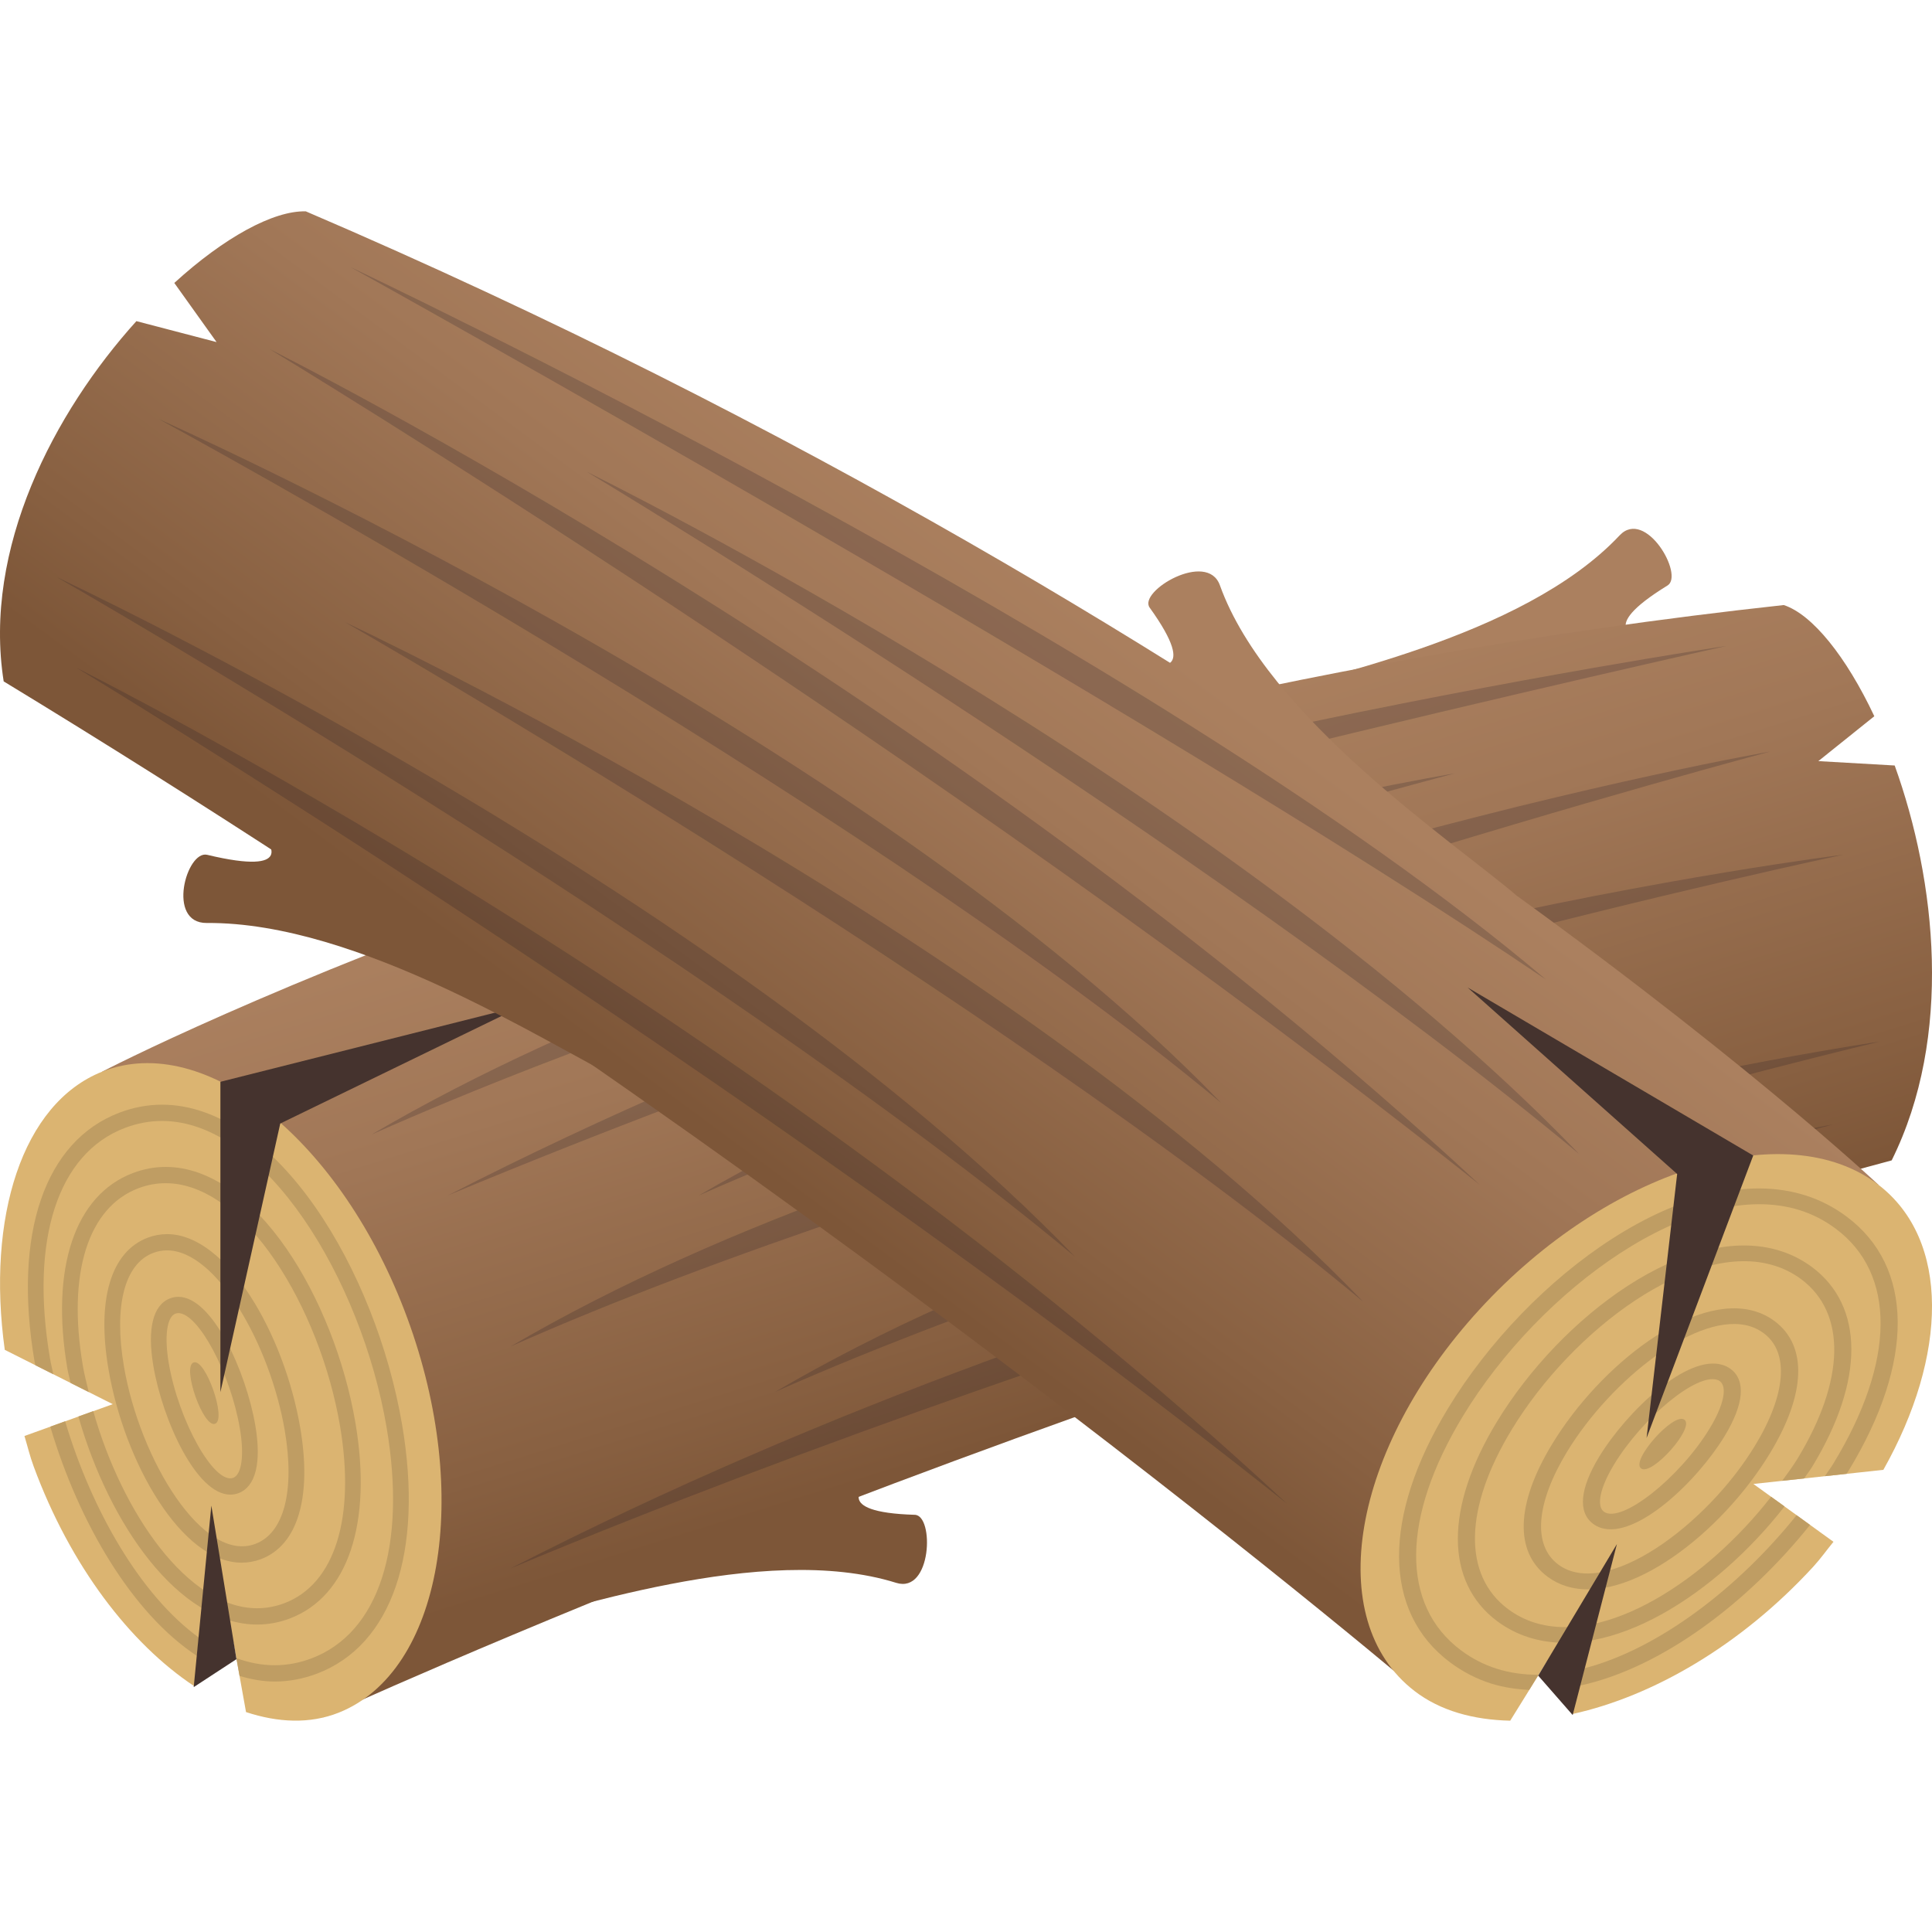<?xml version="1.0" encoding="utf-8"?>
<!-- Generator: Adobe Illustrator 15.0.0, SVG Export Plug-In . SVG Version: 6.00 Build 0)  -->
<!DOCTYPE svg PUBLIC "-//W3C//DTD SVG 1.1//EN" "http://www.w3.org/Graphics/SVG/1.1/DTD/svg11.dtd">
<svg version="1.1" id="Layer_1" xmlns:x="http://ns.adobe.com/Extensibility/1.0/" xmlns:i="http://ns.adobe.com/AdobeIllustrator/10.0/" xmlns:graph="http://ns.adobe.com/Graphs/1.0/"
	 xmlns="http://www.w3.org/2000/svg" xmlns:xlink="http://www.w3.org/1999/xlink" xmlns:a="http://ns.adobe.com/AdobeSVGViewerExtensions/3.0/"
	 x="0px" y="0px" width="64px" height="64px" viewBox="0 0 64 64" enable-background="new 0 0 64 64" xml:space="preserve">
<path fill="#AB805F" d="M41.016,23.251c2.513-0.799,9.406-2.079,12.634-5.514c0.86-0.917,2.147,1.315,1.589,1.658
	c-2.45,1.505-0.91,1.686-0.91,1.686L41.016,23.251z"/>
<path fill="#7D5638" d="M16.093,53.981c2.564-0.568,9.177-2.928,13.596-1.547c1.181,0.366,1.263-2.236,0.615-2.254
	c-2.842-0.084-1.583-1.017-1.583-1.017L16.093,53.981z"/>
<linearGradient id="SVGID_1_" gradientUnits="userSpaceOnUse" x1="38.016" y1="46.206" x2="31.464" y2="25.24">
	<stop  offset="0" style="stop-color:#7D5638"/>
	<stop  offset="0.181" style="stop-color:#886041"/>
	<stop  offset="0.693" style="stop-color:#A17757"/>
	<stop  offset="1" style="stop-color:#AB805F"/>
	<a:midPointStop  offset="0" style="stop-color:#7D5638"/>
	<a:midPointStop  offset="0.406" style="stop-color:#7D5638"/>
	<a:midPointStop  offset="1" style="stop-color:#AB805F"/>
</linearGradient>
<path fill="url(#SVGID_1_)" d="M10.701,56.89c0,0,23.333-10.773,51.963-18.451c2.039-4.102,1.475-9.26,0.1-13.081l-2.529-0.145
	l1.854-1.487c-0.934-1.983-2.057-3.375-3-3.683C26.201,23.624,3.386,35.499,3.386,35.499L10.701,56.89z"/>
<path fill="#DBB471" d="M13.491,43.658c-2.161-5.861-6.686-9.512-10.104-8.159c-2.658,1.055-3.837,4.835-3.229,9.216l3.577,1.8
	L0.81,47.569c0.102,0.336,0.179,0.669,0.304,1.005c1.221,3.313,3.205,5.877,5.309,7.275l1.314-1.431l0.413,2.297
	c1.059,0.349,2.11,0.4,3.071,0.019C14.636,55.374,15.653,49.525,13.491,43.658z"/>
<path opacity="0.2" fill="#1A1626" d="M58.632,24.898c0,0-23.541,6.25-43.797,14.703C35.766,28.851,58.632,24.898,58.632,24.898z"/>
<path opacity="0.2" fill="#1A1626" d="M60.709,37.251c0,0-23.539,6.249-43.797,14.705C37.845,41.205,60.709,37.251,60.709,37.251z"
	/>
<path opacity="0.2" fill="#1A1626" d="M48.194,25.618c0,0-21.927,5.759-35.883,11.964C26.551,29.221,48.194,25.618,48.194,25.618z"
	/>
<path opacity="0.2" fill="#1A1626" d="M62.27,34.503c0,0-22.638,5.403-36.593,11.606C39.916,37.749,62.27,34.503,62.27,34.503z"/>
<path opacity="0.2" fill="#1A1626" d="M53.505,32.999c0,0-22.637,5.402-36.593,11.606C31.151,36.244,53.505,32.999,53.505,32.999z"
	/>
<path opacity="0.2" fill="#1A1626" d="M61.058,28.313c0,0-23.954,5.087-37.909,11.289C37.387,31.244,61.058,28.313,61.058,28.313z"
	/>
<path opacity="0.2" fill="#1A1626" d="M57.203,21.395c0,0-27.561,6.15-42.05,10.855C30.134,25.43,57.203,21.395,57.203,21.395z"/>
<path fill="#BF9D63" d="M8.003,51.765c-1.985,0-3.883-3.314-4.41-6.411c-0.394-2.305,0.081-3.893,1.302-4.355
	c0.208-0.077,0.421-0.117,0.638-0.117c1.988,0,3.885,3.317,4.413,6.416c0.392,2.304-0.083,3.891-1.304,4.352
	C8.432,51.727,8.22,51.765,8.003,51.765z M5.532,41.42c-0.154,0-0.311,0.028-0.458,0.085c-0.948,0.358-1.31,1.763-0.969,3.756
	c0.523,3.079,2.619,6.538,4.356,5.881c0.948-0.357,1.311-1.76,0.973-3.75C8.955,44.572,7.185,41.42,5.532,41.42z"/>
<path fill="#BF9D63" d="M7.63,49.512c-1.131,0-2.248-2.483-2.55-4.265c-0.208-1.229-0.012-2.023,0.554-2.237
	c0.087-0.033,0.179-0.051,0.273-0.051c1.131,0,2.25,2.485,2.552,4.268c0.208,1.228,0.01,2.021-0.559,2.236
	C7.815,49.495,7.722,49.512,7.63,49.512z M5.907,43.498c-0.033,0-0.064,0.007-0.094,0.017c-0.285,0.108-0.373,0.752-0.223,1.64
	c0.325,1.91,1.502,4.022,2.133,3.801c0.285-0.107,0.373-0.748,0.223-1.635C7.639,45.5,6.57,43.498,5.907,43.498z"/>
<path fill="#BF9D63" d="M7.126,47.164c-0.392,0.149-1.108-1.884-0.714-2.03C6.803,44.985,7.518,47.018,7.126,47.164z"/>
<path fill="#BF9D63" d="M2.745,45.243c-0.521-3.049,0.167-5.247,1.84-5.881c0.296-0.112,0.598-0.167,0.902-0.167
	c2.636,0,5.113,4.152,5.775,8.031c0.519,3.049-0.168,5.249-1.844,5.883c-0.293,0.11-0.598,0.166-0.9,0.166
	c-2.296,0-4.471-3.151-5.429-6.53l-0.492,0.178c1.011,3.554,3.317,6.892,5.921,6.892c0.365,0,0.727-0.066,1.079-0.199
	c1.929-0.73,2.742-3.154,2.177-6.482c-0.696-4.078-3.296-8.478-6.288-8.478c-0.364,0-0.727,0.068-1.079,0.201
	c-1.929,0.729-2.742,3.152-2.175,6.481c0.025,0.157,0.075,0.316,0.106,0.473l0.602,0.303C2.872,45.824,2.792,45.533,2.745,45.243z"
	/>
<path fill="#BF9D63" d="M6.524,54.854l0.063-0.607c-1.919-1.392-3.546-4.198-4.429-7.165L1.666,47.26
	C2.607,50.435,4.372,53.441,6.524,54.854z"/>
<path fill="#BF9D63" d="M13.32,47.193c-0.869-5.097-4.156-10.599-7.954-10.599c-0.473,0-0.946,0.089-1.404,0.262
	c-2.483,0.939-3.536,4.023-2.817,8.248c0.009,0.04,0.019,0.08,0.027,0.12l0.594,0.3c-0.033-0.172-0.079-0.343-0.108-0.514
	c-0.673-3.946,0.256-6.805,2.483-7.647c0.4-0.153,0.813-0.23,1.225-0.23c3.417,0,6.606,5.251,7.441,10.154
	c0.671,3.947-0.258,6.805-2.485,7.647c-0.4,0.153-0.813,0.229-1.223,0.229c-0.427,0-0.85-0.083-1.267-0.234l0.104,0.589
	c0.381,0.112,0.769,0.185,1.163,0.185c0.471,0,0.943-0.088,1.402-0.262C12.984,54.501,14.039,51.419,13.32,47.193z"/>
<polygon fill="#45332E" points="6.417,55.888 7.833,54.962 7.001,49.876 "/>
<polygon fill="#45332E" points="7.301,35.836 7.301,46.116 9.284,37.218 17.324,33.312 "/>
<path fill="#AB805F" d="M50.24,29.667c-2.094-1.786-8.26-5.902-9.829-10.278c-0.418-1.169-2.717,0.198-2.327,0.739
	c1.702,2.368,0.11,1.854,0.11,1.854L50.24,29.667z"/>
<path fill="#7D5638" d="M20.628,35.808c-2.519-1.243-8.75-5.273-13.781-5.233c-1.344,0.009-0.667-2.422,0.017-2.258
	c3,0.72,1.954-0.496,1.954-0.496L20.628,35.808z"/>
<linearGradient id="SVGID_2_" gradientUnits="userSpaceOnUse" x1="-1809.584" y1="-275.534" x2="-1816.112" y2="-296.423" gradientTransform="matrix(-0.945 -0.327 -0.327 0.945 -1776.177 -293.549)">
	<stop  offset="0" style="stop-color:#7D5638"/>
	<stop  offset="0.181" style="stop-color:#886041"/>
	<stop  offset="0.693" style="stop-color:#A17757"/>
	<stop  offset="1" style="stop-color:#AB805F"/>
	<a:midPointStop  offset="0" style="stop-color:#7D5638"/>
	<a:midPointStop  offset="0.406" style="stop-color:#7D5638"/>
	<a:midPointStop  offset="1" style="stop-color:#AB805F"/>
</linearGradient>
<path fill="url(#SVGID_2_)" d="M47.337,56.325c0,0-20.346-17.421-47.215-33.753c-0.692-4.399,1.665-8.908,4.396-11.934l2.656,0.694
	l-1.4-1.959c1.644-1.5,3.279-2.4,4.356-2.372C42.797,20.997,62.229,39.25,62.229,39.25L47.337,56.325z"/>
<path fill="#DBB471" d="M49.012,43.376c4.239-4.628,10.158-6.473,13.217-4.126c2.377,1.83,2.293,5.653,0.16,9.44l-4.305,0.468
	l2.652,1.916c-0.223,0.272-0.417,0.548-0.66,0.815c-2.398,2.615-5.321,4.302-7.973,4.887l-0.863-1.731L50.028,57
	c-1.213-0.027-2.313-0.323-3.173-0.985C43.799,53.66,44.764,48.008,49.012,43.376z"/>
<path opacity="0.2" fill="#1A1626" d="M8.935,11.567c0,0,22.114,13.374,40.085,27.681C31.141,22.631,8.935,11.567,8.935,11.567z"/>
<path opacity="0.2" fill="#1A1626" d="M2.545,22.128c0,0,22.114,13.373,40.085,27.68C24.751,33.191,2.545,22.128,2.545,22.128z"/>
<path opacity="0.2" fill="#1A1626" d="M19.443,15.63c0,0,20.619,12.399,32.871,22.6C40.512,25.977,19.443,15.63,19.443,15.63z"/>
<path opacity="0.2" fill="#1A1626" d="M1.882,19.119c0,0,21.475,12.306,33.725,22.508C23.805,29.372,1.882,19.119,1.882,19.119z"/>
<path opacity="0.2" fill="#1A1626" d="M11.432,20.611c0,0,21.475,12.307,33.725,22.509C33.355,30.864,11.432,20.611,11.432,20.611z"
	/>
<path opacity="0.2" fill="#1A1626" d="M5.259,13.882c0,0,22.939,12.45,35.192,22.652C28.647,24.278,5.259,13.882,5.259,13.882z"/>
<path opacity="0.2" fill="#1A1626" d="M11.609,8.847c0,0,26.292,14.595,39.608,23.606C38.122,21.355,11.609,8.847,11.609,8.847z"/>
<path fill="#BF9D63" d="M51.264,52.23c-1.103-0.819-1.048-2.417,0.149-4.387c1.606-2.646,4.707-5.044,6.753-4.396
	c0.223,0.068,0.431,0.175,0.616,0.314c1.1,0.818,1.044,2.418-0.154,4.387c-1.606,2.645-4.704,5.042-6.75,4.395
	C51.655,52.474,51.449,52.368,51.264,52.23z M51.907,48.097c-1.031,1.7-1.14,3.095-0.287,3.73c1.566,1.165,4.914-1.3,6.512-3.93
	c1.036-1.7,1.146-3.098,0.294-3.732c-0.135-0.1-0.285-0.177-0.443-0.227C56.28,43.399,53.37,45.689,51.907,48.097z"/>
<path fill="#BF9D63" d="M52.776,50.48c-0.513-0.38-0.442-1.166,0.193-2.214c0.925-1.522,2.93-3.42,4.096-3.05
	c0.098,0.029,0.188,0.075,0.265,0.133c0.511,0.381,0.439,1.17-0.198,2.22c-0.923,1.519-2.929,3.415-4.094,3.045
	C52.942,50.584,52.854,50.539,52.776,50.48z M53.464,48.519c-0.459,0.757-0.59,1.369-0.332,1.559
	c0.575,0.409,2.513-1.127,3.505-2.762c0.462-0.759,0.592-1.371,0.335-1.563c-0.027-0.021-0.056-0.037-0.092-0.045
	C56.197,45.489,54.409,46.961,53.464,48.519z"/>
<path fill="#BF9D63" d="M54.363,48.644c0.354,0.264,1.79-1.353,1.436-1.614C55.447,46.766,54.01,48.383,54.363,48.644z"/>
<path fill="#BF9D63" d="M59.541,48.327c1.583-2.604,1.629-4.83,0.125-5.953c-0.267-0.196-0.559-0.347-0.873-0.444
	c-2.717-0.863-6.696,2.107-8.711,5.421c-1.585,2.604-1.631,4.83-0.125,5.953c0.265,0.197,0.559,0.348,0.871,0.446
	c2.369,0.75,5.691-1.407,7.842-4.168l0.445,0.32c-2.265,2.905-5.789,5.189-8.473,4.338c-0.375-0.119-0.725-0.298-1.042-0.533
	c-1.737-1.296-1.743-3.766-0.014-6.608c2.116-3.484,6.31-6.639,9.394-5.66c0.375,0.117,0.725,0.299,1.044,0.533
	c1.735,1.296,1.739,3.766,0.012,6.607c-0.081,0.136-0.186,0.265-0.272,0.397l-0.726,0.077
	C59.209,48.814,59.391,48.574,59.541,48.327z"/>
<path fill="#BF9D63" d="M52.341,55.837l0.146-0.573c2.456-0.639,5.096-2.662,7.027-5.071l0.445,0.322
	C57.896,53.094,55.045,55.253,52.341,55.837z"/>
<path fill="#BF9D63" d="M47.972,46.647c2.646-4.353,7.928-8.285,11.84-7.047c0.487,0.155,0.943,0.391,1.356,0.698
	c2.237,1.666,2.263,4.815,0.068,8.423c-0.021,0.034-0.048,0.067-0.068,0.102L60.451,48.9c0.096-0.145,0.202-0.286,0.289-0.43
	c2.051-3.371,2.077-6.277,0.069-7.769c-0.36-0.27-0.759-0.476-1.184-0.61c-3.521-1.115-8.614,2.62-11.158,6.81
	c-2.05,3.372-2.075,6.275-0.068,7.769c0.36,0.271,0.76,0.475,1.183,0.609c0.439,0.139,0.904,0.202,1.384,0.199l-0.309,0.503
	c-0.432-0.022-0.854-0.085-1.261-0.211c-0.487-0.154-0.941-0.391-1.355-0.698C45.806,53.405,45.778,50.258,47.972,46.647z"/>
<polygon fill="#45332E" points="52.097,56.813 50.955,55.508 53.562,51.15 "/>
<polygon fill="#45332E" points="58.078,38.278 54.545,47.634 55.558,38.89 48.615,32.711 "/>
</svg>
